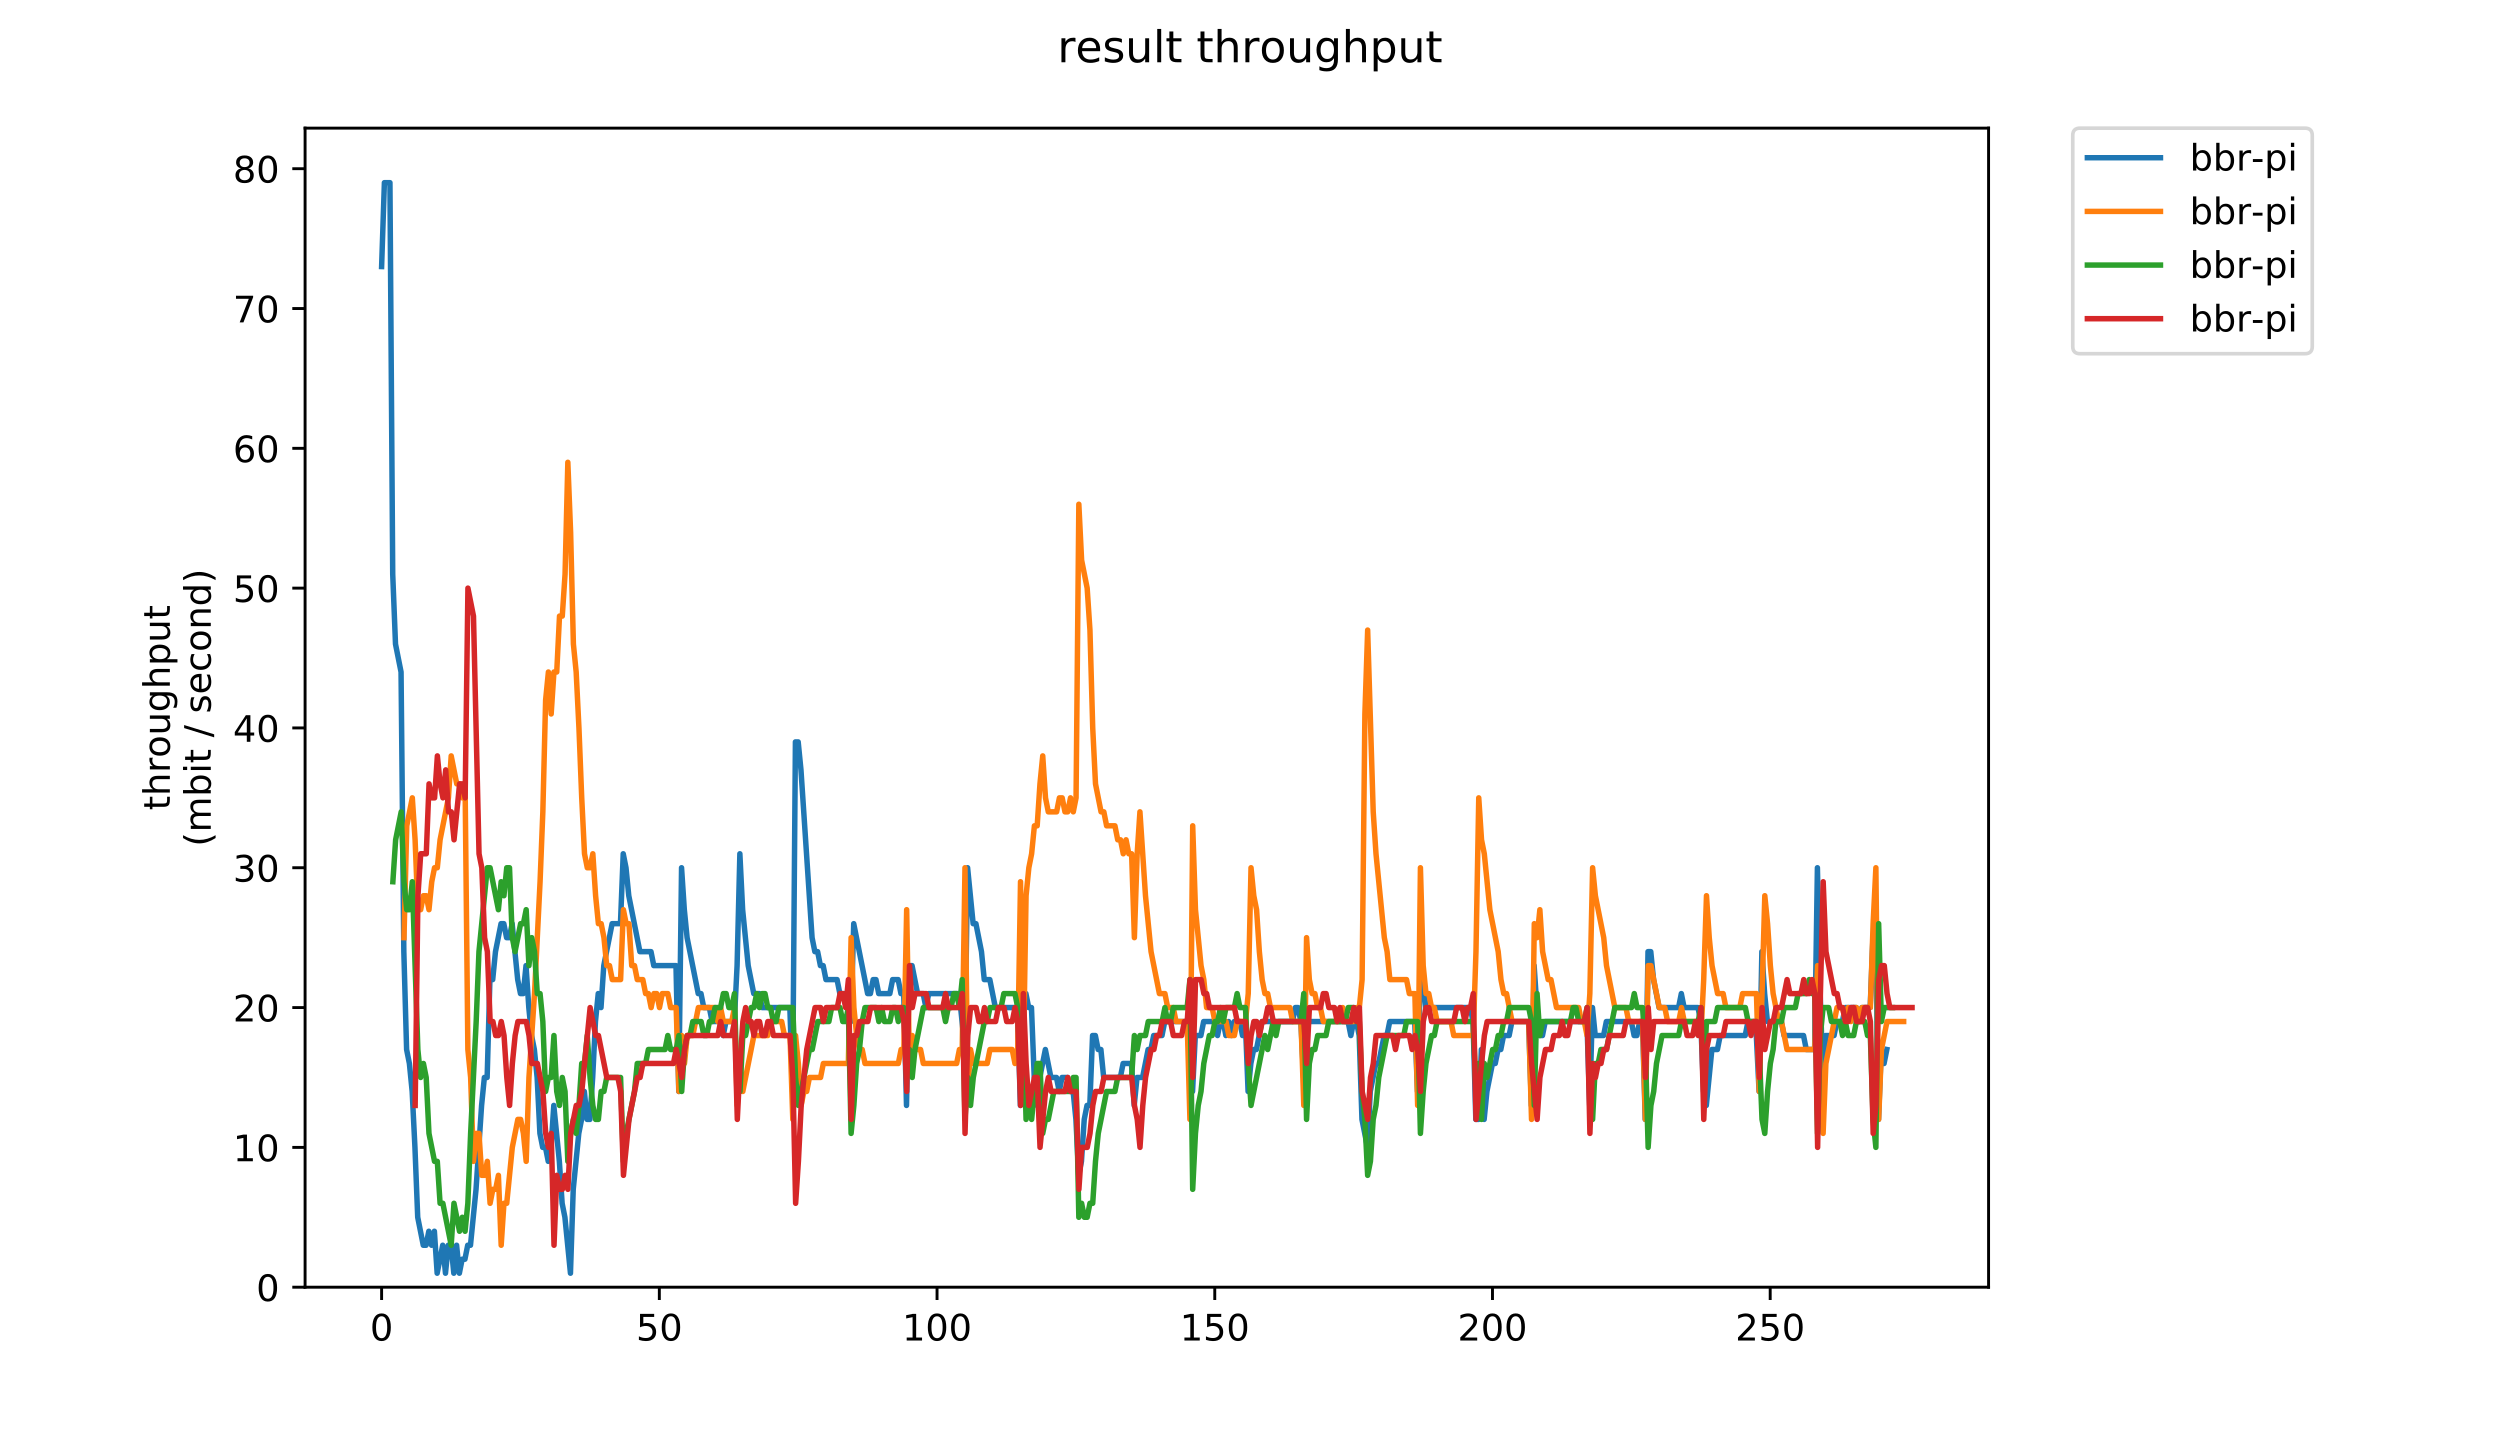 <?xml version="1.0" encoding="utf-8" standalone="no"?>
<!DOCTYPE svg PUBLIC "-//W3C//DTD SVG 1.1//EN"
  "http://www.w3.org/Graphics/SVG/1.1/DTD/svg11.dtd">
<!-- Created with matplotlib (https://matplotlib.org/) -->
<svg height="396pt" version="1.1" viewBox="0 0 684 396" width="684pt" xmlns="http://www.w3.org/2000/svg" xmlns:xlink="http://www.w3.org/1999/xlink">
 <defs>
  <style type="text/css">
*{stroke-linecap:butt;stroke-linejoin:round;}
  </style>
 </defs>
 <g id="figure_1">
  <g id="patch_1">
   <path d="M 0 396 
L 684 396 
L 684 0 
L 0 0 
z
" style="fill:#ffffff;"/>
  </g>
  <g id="axes_1">
   <g id="patch_2">
    <path d="M 83.472 352.174 
L 544.074 352.174 
L 544.074 35.062 
L 83.472 35.062 
z
" style="fill:#ffffff;"/>
   </g>
   <g id="matplotlib.axis_1">
    <g id="xtick_1">
     <g id="line2d_1">
      <defs>
       <path d="M 0 0 
L 0 3.5 
" id="m10d87aedf5" style="stroke:#000000;stroke-width:0.8;"/>
      </defs>
      <g>
       <use style="stroke:#000000;stroke-width:0.8;" x="104.409" xlink:href="#m10d87aedf5" y="352.174"/>
      </g>
     </g>
     <g id="text_1">
      <!-- 0 -->
      <defs>
       <path d="M 31.781 66.406 
Q 24.172 66.406 20.328 58.906 
Q 16.5 51.422 16.5 36.375 
Q 16.5 21.391 20.328 13.891 
Q 24.172 6.391 31.781 6.391 
Q 39.453 6.391 43.281 13.891 
Q 47.125 21.391 47.125 36.375 
Q 47.125 51.422 43.281 58.906 
Q 39.453 66.406 31.781 66.406 
z
M 31.781 74.219 
Q 44.047 74.219 50.516 64.516 
Q 56.984 54.828 56.984 36.375 
Q 56.984 17.969 50.516 8.266 
Q 44.047 -1.422 31.781 -1.422 
Q 19.531 -1.422 13.062 8.266 
Q 6.594 17.969 6.594 36.375 
Q 6.594 54.828 13.062 64.516 
Q 19.531 74.219 31.781 74.219 
z
" id="DejaVuSans-48"/>
      </defs>
      <g transform="translate(101.228 366.773)scale(0.1 -0.1)">
       <use xlink:href="#DejaVuSans-48"/>
      </g>
     </g>
    </g>
    <g id="xtick_2">
     <g id="line2d_2">
      <g>
       <use style="stroke:#000000;stroke-width:0.8;" x="180.392" xlink:href="#m10d87aedf5" y="352.174"/>
      </g>
     </g>
     <g id="text_2">
      <!-- 50 -->
      <defs>
       <path d="M 10.797 72.906 
L 49.516 72.906 
L 49.516 64.594 
L 19.828 64.594 
L 19.828 46.734 
Q 21.969 47.469 24.109 47.828 
Q 26.266 48.188 28.422 48.188 
Q 40.625 48.188 47.75 41.5 
Q 54.891 34.812 54.891 23.391 
Q 54.891 11.625 47.562 5.094 
Q 40.234 -1.422 26.906 -1.422 
Q 22.312 -1.422 17.547 -0.641 
Q 12.797 0.141 7.719 1.703 
L 7.719 11.625 
Q 12.109 9.234 16.797 8.062 
Q 21.484 6.891 26.703 6.891 
Q 35.156 6.891 40.078 11.328 
Q 45.016 15.766 45.016 23.391 
Q 45.016 31 40.078 35.438 
Q 35.156 39.891 26.703 39.891 
Q 22.75 39.891 18.812 39.016 
Q 14.891 38.141 10.797 36.281 
z
" id="DejaVuSans-53"/>
      </defs>
      <g transform="translate(174.03 366.773)scale(0.1 -0.1)">
       <use xlink:href="#DejaVuSans-53"/>
       <use x="63.623" xlink:href="#DejaVuSans-48"/>
      </g>
     </g>
    </g>
    <g id="xtick_3">
     <g id="line2d_3">
      <g>
       <use style="stroke:#000000;stroke-width:0.8;" x="256.375" xlink:href="#m10d87aedf5" y="352.174"/>
      </g>
     </g>
     <g id="text_3">
      <!-- 100 -->
      <defs>
       <path d="M 12.406 8.297 
L 28.516 8.297 
L 28.516 63.922 
L 10.984 60.406 
L 10.984 69.391 
L 28.422 72.906 
L 38.281 72.906 
L 38.281 8.297 
L 54.391 8.297 
L 54.391 0 
L 12.406 0 
z
" id="DejaVuSans-49"/>
      </defs>
      <g transform="translate(246.832 366.773)scale(0.1 -0.1)">
       <use xlink:href="#DejaVuSans-49"/>
       <use x="63.623" xlink:href="#DejaVuSans-48"/>
       <use x="127.246" xlink:href="#DejaVuSans-48"/>
      </g>
     </g>
    </g>
    <g id="xtick_4">
     <g id="line2d_4">
      <g>
       <use style="stroke:#000000;stroke-width:0.8;" x="332.359" xlink:href="#m10d87aedf5" y="352.174"/>
      </g>
     </g>
     <g id="text_4">
      <!-- 150 -->
      <g transform="translate(322.815 366.773)scale(0.1 -0.1)">
       <use xlink:href="#DejaVuSans-49"/>
       <use x="63.623" xlink:href="#DejaVuSans-53"/>
       <use x="127.246" xlink:href="#DejaVuSans-48"/>
      </g>
     </g>
    </g>
    <g id="xtick_5">
     <g id="line2d_5">
      <g>
       <use style="stroke:#000000;stroke-width:0.8;" x="408.342" xlink:href="#m10d87aedf5" y="352.174"/>
      </g>
     </g>
     <g id="text_5">
      <!-- 200 -->
      <defs>
       <path d="M 19.188 8.297 
L 53.609 8.297 
L 53.609 0 
L 7.328 0 
L 7.328 8.297 
Q 12.938 14.109 22.625 23.891 
Q 32.328 33.688 34.812 36.531 
Q 39.547 41.844 41.422 45.531 
Q 43.312 49.219 43.312 52.781 
Q 43.312 58.594 39.234 62.25 
Q 35.156 65.922 28.609 65.922 
Q 23.969 65.922 18.812 64.312 
Q 13.672 62.703 7.812 59.422 
L 7.812 69.391 
Q 13.766 71.781 18.938 73 
Q 24.125 74.219 28.422 74.219 
Q 39.75 74.219 46.484 68.547 
Q 53.219 62.891 53.219 53.422 
Q 53.219 48.922 51.531 44.891 
Q 49.859 40.875 45.406 35.406 
Q 44.188 33.984 37.641 27.219 
Q 31.109 20.453 19.188 8.297 
z
" id="DejaVuSans-50"/>
      </defs>
      <g transform="translate(398.798 366.773)scale(0.1 -0.1)">
       <use xlink:href="#DejaVuSans-50"/>
       <use x="63.623" xlink:href="#DejaVuSans-48"/>
       <use x="127.246" xlink:href="#DejaVuSans-48"/>
      </g>
     </g>
    </g>
    <g id="xtick_6">
     <g id="line2d_6">
      <g>
       <use style="stroke:#000000;stroke-width:0.8;" x="484.325" xlink:href="#m10d87aedf5" y="352.174"/>
      </g>
     </g>
     <g id="text_6">
      <!-- 250 -->
      <g transform="translate(474.781 366.773)scale(0.1 -0.1)">
       <use xlink:href="#DejaVuSans-50"/>
       <use x="63.623" xlink:href="#DejaVuSans-53"/>
       <use x="127.246" xlink:href="#DejaVuSans-48"/>
      </g>
     </g>
    </g>
   </g>
   <g id="matplotlib.axis_2">
    <g id="ytick_1">
     <g id="line2d_7">
      <defs>
       <path d="M 0 0 
L -3.5 0 
" id="mf442036ccb" style="stroke:#000000;stroke-width:0.8;"/>
      </defs>
      <g>
       <use style="stroke:#000000;stroke-width:0.8;" x="83.472" xlink:href="#mf442036ccb" y="352.174"/>
      </g>
     </g>
     <g id="text_7">
      <!-- 0 -->
      <g transform="translate(70.11 355.973)scale(0.1 -0.1)">
       <use xlink:href="#DejaVuSans-48"/>
      </g>
     </g>
    </g>
    <g id="ytick_2">
     <g id="line2d_8">
      <g>
       <use style="stroke:#000000;stroke-width:0.8;" x="83.472" xlink:href="#mf442036ccb" y="313.922"/>
      </g>
     </g>
     <g id="text_8">
      <!-- 10 -->
      <g transform="translate(63.747 317.721)scale(0.1 -0.1)">
       <use xlink:href="#DejaVuSans-49"/>
       <use x="63.623" xlink:href="#DejaVuSans-48"/>
      </g>
     </g>
    </g>
    <g id="ytick_3">
     <g id="line2d_9">
      <g>
       <use style="stroke:#000000;stroke-width:0.8;" x="83.472" xlink:href="#mf442036ccb" y="275.67"/>
      </g>
     </g>
     <g id="text_9">
      <!-- 20 -->
      <g transform="translate(63.747 279.469)scale(0.1 -0.1)">
       <use xlink:href="#DejaVuSans-50"/>
       <use x="63.623" xlink:href="#DejaVuSans-48"/>
      </g>
     </g>
    </g>
    <g id="ytick_4">
     <g id="line2d_10">
      <g>
       <use style="stroke:#000000;stroke-width:0.8;" x="83.472" xlink:href="#mf442036ccb" y="237.417"/>
      </g>
     </g>
     <g id="text_10">
      <!-- 30 -->
      <defs>
       <path d="M 40.578 39.312 
Q 47.656 37.797 51.625 33 
Q 55.609 28.219 55.609 21.188 
Q 55.609 10.406 48.188 4.484 
Q 40.766 -1.422 27.094 -1.422 
Q 22.516 -1.422 17.656 -0.516 
Q 12.797 0.391 7.625 2.203 
L 7.625 11.719 
Q 11.719 9.328 16.594 8.109 
Q 21.484 6.891 26.812 6.891 
Q 36.078 6.891 40.938 10.547 
Q 45.797 14.203 45.797 21.188 
Q 45.797 27.641 41.281 31.266 
Q 36.766 34.906 28.719 34.906 
L 20.219 34.906 
L 20.219 43.016 
L 29.109 43.016 
Q 36.375 43.016 40.234 45.922 
Q 44.094 48.828 44.094 54.297 
Q 44.094 59.906 40.109 62.906 
Q 36.141 65.922 28.719 65.922 
Q 24.656 65.922 20.016 65.031 
Q 15.375 64.156 9.812 62.312 
L 9.812 71.094 
Q 15.438 72.656 20.344 73.438 
Q 25.25 74.219 29.594 74.219 
Q 40.828 74.219 47.359 69.109 
Q 53.906 64.016 53.906 55.328 
Q 53.906 49.266 50.438 45.094 
Q 46.969 40.922 40.578 39.312 
z
" id="DejaVuSans-51"/>
      </defs>
      <g transform="translate(63.747 241.216)scale(0.1 -0.1)">
       <use xlink:href="#DejaVuSans-51"/>
       <use x="63.623" xlink:href="#DejaVuSans-48"/>
      </g>
     </g>
    </g>
    <g id="ytick_5">
     <g id="line2d_11">
      <g>
       <use style="stroke:#000000;stroke-width:0.8;" x="83.472" xlink:href="#mf442036ccb" y="199.165"/>
      </g>
     </g>
     <g id="text_11">
      <!-- 40 -->
      <defs>
       <path d="M 37.797 64.312 
L 12.891 25.391 
L 37.797 25.391 
z
M 35.203 72.906 
L 47.609 72.906 
L 47.609 25.391 
L 58.016 25.391 
L 58.016 17.188 
L 47.609 17.188 
L 47.609 0 
L 37.797 0 
L 37.797 17.188 
L 4.891 17.188 
L 4.891 26.703 
z
" id="DejaVuSans-52"/>
      </defs>
      <g transform="translate(63.747 202.964)scale(0.1 -0.1)">
       <use xlink:href="#DejaVuSans-52"/>
       <use x="63.623" xlink:href="#DejaVuSans-48"/>
      </g>
     </g>
    </g>
    <g id="ytick_6">
     <g id="line2d_12">
      <g>
       <use style="stroke:#000000;stroke-width:0.8;" x="83.472" xlink:href="#mf442036ccb" y="160.913"/>
      </g>
     </g>
     <g id="text_12">
      <!-- 50 -->
      <g transform="translate(63.747 164.712)scale(0.1 -0.1)">
       <use xlink:href="#DejaVuSans-53"/>
       <use x="63.623" xlink:href="#DejaVuSans-48"/>
      </g>
     </g>
    </g>
    <g id="ytick_7">
     <g id="line2d_13">
      <g>
       <use style="stroke:#000000;stroke-width:0.8;" x="83.472" xlink:href="#mf442036ccb" y="122.66"/>
      </g>
     </g>
     <g id="text_13">
      <!-- 60 -->
      <defs>
       <path d="M 33.016 40.375 
Q 26.375 40.375 22.484 35.828 
Q 18.609 31.297 18.609 23.391 
Q 18.609 15.531 22.484 10.953 
Q 26.375 6.391 33.016 6.391 
Q 39.656 6.391 43.531 10.953 
Q 47.406 15.531 47.406 23.391 
Q 47.406 31.297 43.531 35.828 
Q 39.656 40.375 33.016 40.375 
z
M 52.594 71.297 
L 52.594 62.312 
Q 48.875 64.062 45.094 64.984 
Q 41.312 65.922 37.594 65.922 
Q 27.828 65.922 22.672 59.328 
Q 17.531 52.734 16.797 39.406 
Q 19.672 43.656 24.016 45.922 
Q 28.375 48.188 33.594 48.188 
Q 44.578 48.188 50.953 41.516 
Q 57.328 34.859 57.328 23.391 
Q 57.328 12.156 50.688 5.359 
Q 44.047 -1.422 33.016 -1.422 
Q 20.359 -1.422 13.672 8.266 
Q 6.984 17.969 6.984 36.375 
Q 6.984 53.656 15.188 63.938 
Q 23.391 74.219 37.203 74.219 
Q 40.922 74.219 44.703 73.484 
Q 48.484 72.75 52.594 71.297 
z
" id="DejaVuSans-54"/>
      </defs>
      <g transform="translate(63.747 126.46)scale(0.1 -0.1)">
       <use xlink:href="#DejaVuSans-54"/>
       <use x="63.623" xlink:href="#DejaVuSans-48"/>
      </g>
     </g>
    </g>
    <g id="ytick_8">
     <g id="line2d_14">
      <g>
       <use style="stroke:#000000;stroke-width:0.8;" x="83.472" xlink:href="#mf442036ccb" y="84.408"/>
      </g>
     </g>
     <g id="text_14">
      <!-- 70 -->
      <defs>
       <path d="M 8.203 72.906 
L 55.078 72.906 
L 55.078 68.703 
L 28.609 0 
L 18.312 0 
L 43.219 64.594 
L 8.203 64.594 
z
" id="DejaVuSans-55"/>
      </defs>
      <g transform="translate(63.747 88.207)scale(0.1 -0.1)">
       <use xlink:href="#DejaVuSans-55"/>
       <use x="63.623" xlink:href="#DejaVuSans-48"/>
      </g>
     </g>
    </g>
    <g id="ytick_9">
     <g id="line2d_15">
      <g>
       <use style="stroke:#000000;stroke-width:0.8;" x="83.472" xlink:href="#mf442036ccb" y="46.156"/>
      </g>
     </g>
     <g id="text_15">
      <!-- 80 -->
      <defs>
       <path d="M 31.781 34.625 
Q 24.75 34.625 20.719 30.859 
Q 16.703 27.094 16.703 20.516 
Q 16.703 13.922 20.719 10.156 
Q 24.75 6.391 31.781 6.391 
Q 38.812 6.391 42.859 10.172 
Q 46.922 13.969 46.922 20.516 
Q 46.922 27.094 42.891 30.859 
Q 38.875 34.625 31.781 34.625 
z
M 21.922 38.812 
Q 15.578 40.375 12.031 44.719 
Q 8.5 49.078 8.5 55.328 
Q 8.5 64.062 14.719 69.141 
Q 20.953 74.219 31.781 74.219 
Q 42.672 74.219 48.875 69.141 
Q 55.078 64.062 55.078 55.328 
Q 55.078 49.078 51.531 44.719 
Q 48 40.375 41.703 38.812 
Q 48.828 37.156 52.797 32.312 
Q 56.781 27.484 56.781 20.516 
Q 56.781 9.906 50.312 4.234 
Q 43.844 -1.422 31.781 -1.422 
Q 19.734 -1.422 13.25 4.234 
Q 6.781 9.906 6.781 20.516 
Q 6.781 27.484 10.781 32.312 
Q 14.797 37.156 21.922 38.812 
z
M 18.312 54.391 
Q 18.312 48.734 21.844 45.562 
Q 25.391 42.391 31.781 42.391 
Q 38.141 42.391 41.719 45.562 
Q 45.312 48.734 45.312 54.391 
Q 45.312 60.062 41.719 63.234 
Q 38.141 66.406 31.781 66.406 
Q 25.391 66.406 21.844 63.234 
Q 18.312 60.062 18.312 54.391 
z
" id="DejaVuSans-56"/>
      </defs>
      <g transform="translate(63.747 49.955)scale(0.1 -0.1)">
       <use xlink:href="#DejaVuSans-56"/>
       <use x="63.623" xlink:href="#DejaVuSans-48"/>
      </g>
     </g>
    </g>
    <g id="text_16">
     <!-- throughput -->
     <defs>
      <path d="M 18.312 70.219 
L 18.312 54.688 
L 36.812 54.688 
L 36.812 47.703 
L 18.312 47.703 
L 18.312 18.016 
Q 18.312 11.328 20.141 9.422 
Q 21.969 7.516 27.594 7.516 
L 36.812 7.516 
L 36.812 0 
L 27.594 0 
Q 17.188 0 13.234 3.875 
Q 9.281 7.766 9.281 18.016 
L 9.281 47.703 
L 2.688 47.703 
L 2.688 54.688 
L 9.281 54.688 
L 9.281 70.219 
z
" id="DejaVuSans-116"/>
      <path d="M 54.891 33.016 
L 54.891 0 
L 45.906 0 
L 45.906 32.719 
Q 45.906 40.484 42.875 44.328 
Q 39.844 48.188 33.797 48.188 
Q 26.516 48.188 22.312 43.547 
Q 18.109 38.922 18.109 30.906 
L 18.109 0 
L 9.078 0 
L 9.078 75.984 
L 18.109 75.984 
L 18.109 46.188 
Q 21.344 51.125 25.703 53.562 
Q 30.078 56 35.797 56 
Q 45.219 56 50.047 50.172 
Q 54.891 44.344 54.891 33.016 
z
" id="DejaVuSans-104"/>
      <path d="M 41.109 46.297 
Q 39.594 47.172 37.812 47.578 
Q 36.031 48 33.891 48 
Q 26.266 48 22.188 43.047 
Q 18.109 38.094 18.109 28.812 
L 18.109 0 
L 9.078 0 
L 9.078 54.688 
L 18.109 54.688 
L 18.109 46.188 
Q 20.953 51.172 25.484 53.578 
Q 30.031 56 36.531 56 
Q 37.453 56 38.578 55.875 
Q 39.703 55.766 41.062 55.516 
z
" id="DejaVuSans-114"/>
      <path d="M 30.609 48.391 
Q 23.391 48.391 19.188 42.75 
Q 14.984 37.109 14.984 27.297 
Q 14.984 17.484 19.156 11.844 
Q 23.344 6.203 30.609 6.203 
Q 37.797 6.203 41.984 11.859 
Q 46.188 17.531 46.188 27.297 
Q 46.188 37.016 41.984 42.703 
Q 37.797 48.391 30.609 48.391 
z
M 30.609 56 
Q 42.328 56 49.016 48.375 
Q 55.719 40.766 55.719 27.297 
Q 55.719 13.875 49.016 6.219 
Q 42.328 -1.422 30.609 -1.422 
Q 18.844 -1.422 12.172 6.219 
Q 5.516 13.875 5.516 27.297 
Q 5.516 40.766 12.172 48.375 
Q 18.844 56 30.609 56 
z
" id="DejaVuSans-111"/>
      <path d="M 8.5 21.578 
L 8.5 54.688 
L 17.484 54.688 
L 17.484 21.922 
Q 17.484 14.156 20.5 10.266 
Q 23.531 6.391 29.594 6.391 
Q 36.859 6.391 41.078 11.031 
Q 45.312 15.672 45.312 23.688 
L 45.312 54.688 
L 54.297 54.688 
L 54.297 0 
L 45.312 0 
L 45.312 8.406 
Q 42.047 3.422 37.719 1 
Q 33.406 -1.422 27.688 -1.422 
Q 18.266 -1.422 13.375 4.438 
Q 8.5 10.297 8.5 21.578 
z
M 31.109 56 
z
" id="DejaVuSans-117"/>
      <path d="M 45.406 27.984 
Q 45.406 37.75 41.375 43.109 
Q 37.359 48.484 30.078 48.484 
Q 22.859 48.484 18.828 43.109 
Q 14.797 37.75 14.797 27.984 
Q 14.797 18.266 18.828 12.891 
Q 22.859 7.516 30.078 7.516 
Q 37.359 7.516 41.375 12.891 
Q 45.406 18.266 45.406 27.984 
z
M 54.391 6.781 
Q 54.391 -7.172 48.188 -13.984 
Q 42 -20.797 29.203 -20.797 
Q 24.469 -20.797 20.266 -20.094 
Q 16.062 -19.391 12.109 -17.922 
L 12.109 -9.188 
Q 16.062 -11.328 19.922 -12.344 
Q 23.781 -13.375 27.781 -13.375 
Q 36.625 -13.375 41.016 -8.766 
Q 45.406 -4.156 45.406 5.172 
L 45.406 9.625 
Q 42.625 4.781 38.281 2.391 
Q 33.938 0 27.875 0 
Q 17.828 0 11.672 7.656 
Q 5.516 15.328 5.516 27.984 
Q 5.516 40.672 11.672 48.328 
Q 17.828 56 27.875 56 
Q 33.938 56 38.281 53.609 
Q 42.625 51.219 45.406 46.391 
L 45.406 54.688 
L 54.391 54.688 
z
" id="DejaVuSans-103"/>
      <path d="M 18.109 8.203 
L 18.109 -20.797 
L 9.078 -20.797 
L 9.078 54.688 
L 18.109 54.688 
L 18.109 46.391 
Q 20.953 51.266 25.266 53.625 
Q 29.594 56 35.594 56 
Q 45.562 56 51.781 48.094 
Q 58.016 40.188 58.016 27.297 
Q 58.016 14.406 51.781 6.484 
Q 45.562 -1.422 35.594 -1.422 
Q 29.594 -1.422 25.266 0.953 
Q 20.953 3.328 18.109 8.203 
z
M 48.688 27.297 
Q 48.688 37.203 44.609 42.844 
Q 40.531 48.484 33.406 48.484 
Q 26.266 48.484 22.188 42.844 
Q 18.109 37.203 18.109 27.297 
Q 18.109 17.391 22.188 11.75 
Q 26.266 6.109 33.406 6.109 
Q 40.531 6.109 44.609 11.75 
Q 48.688 17.391 48.688 27.297 
z
" id="DejaVuSans-112"/>
     </defs>
     <g transform="translate(46.47 221.675)rotate(-90)scale(0.1 -0.1)">
      <use xlink:href="#DejaVuSans-116"/>
      <use x="39.209" xlink:href="#DejaVuSans-104"/>
      <use x="102.588" xlink:href="#DejaVuSans-114"/>
      <use x="143.67" xlink:href="#DejaVuSans-111"/>
      <use x="204.852" xlink:href="#DejaVuSans-117"/>
      <use x="268.23" xlink:href="#DejaVuSans-103"/>
      <use x="331.707" xlink:href="#DejaVuSans-104"/>
      <use x="395.086" xlink:href="#DejaVuSans-112"/>
      <use x="458.562" xlink:href="#DejaVuSans-117"/>
      <use x="521.941" xlink:href="#DejaVuSans-116"/>
     </g>
     <!-- (mbit / second) -->
     <defs>
      <path d="M 31 75.875 
Q 24.469 64.656 21.281 53.656 
Q 18.109 42.672 18.109 31.391 
Q 18.109 20.125 21.312 9.062 
Q 24.516 -2 31 -13.188 
L 23.188 -13.188 
Q 15.875 -1.703 12.234 9.375 
Q 8.594 20.453 8.594 31.391 
Q 8.594 42.281 12.203 53.312 
Q 15.828 64.359 23.188 75.875 
z
" id="DejaVuSans-40"/>
      <path d="M 52 44.188 
Q 55.375 50.25 60.062 53.125 
Q 64.75 56 71.094 56 
Q 79.641 56 84.281 50.016 
Q 88.922 44.047 88.922 33.016 
L 88.922 0 
L 79.891 0 
L 79.891 32.719 
Q 79.891 40.578 77.094 44.375 
Q 74.312 48.188 68.609 48.188 
Q 61.625 48.188 57.562 43.547 
Q 53.516 38.922 53.516 30.906 
L 53.516 0 
L 44.484 0 
L 44.484 32.719 
Q 44.484 40.625 41.703 44.406 
Q 38.922 48.188 33.109 48.188 
Q 26.219 48.188 22.156 43.531 
Q 18.109 38.875 18.109 30.906 
L 18.109 0 
L 9.078 0 
L 9.078 54.688 
L 18.109 54.688 
L 18.109 46.188 
Q 21.188 51.219 25.484 53.609 
Q 29.781 56 35.688 56 
Q 41.656 56 45.828 52.969 
Q 50 49.953 52 44.188 
z
" id="DejaVuSans-109"/>
      <path d="M 48.688 27.297 
Q 48.688 37.203 44.609 42.844 
Q 40.531 48.484 33.406 48.484 
Q 26.266 48.484 22.188 42.844 
Q 18.109 37.203 18.109 27.297 
Q 18.109 17.391 22.188 11.75 
Q 26.266 6.109 33.406 6.109 
Q 40.531 6.109 44.609 11.75 
Q 48.688 17.391 48.688 27.297 
z
M 18.109 46.391 
Q 20.953 51.266 25.266 53.625 
Q 29.594 56 35.594 56 
Q 45.562 56 51.781 48.094 
Q 58.016 40.188 58.016 27.297 
Q 58.016 14.406 51.781 6.484 
Q 45.562 -1.422 35.594 -1.422 
Q 29.594 -1.422 25.266 0.953 
Q 20.953 3.328 18.109 8.203 
L 18.109 0 
L 9.078 0 
L 9.078 75.984 
L 18.109 75.984 
z
" id="DejaVuSans-98"/>
      <path d="M 9.422 54.688 
L 18.406 54.688 
L 18.406 0 
L 9.422 0 
z
M 9.422 75.984 
L 18.406 75.984 
L 18.406 64.594 
L 9.422 64.594 
z
" id="DejaVuSans-105"/>
      <path id="DejaVuSans-32"/>
      <path d="M 25.391 72.906 
L 33.688 72.906 
L 8.297 -9.281 
L 0 -9.281 
z
" id="DejaVuSans-47"/>
      <path d="M 44.281 53.078 
L 44.281 44.578 
Q 40.484 46.531 36.375 47.5 
Q 32.281 48.484 27.875 48.484 
Q 21.188 48.484 17.844 46.438 
Q 14.5 44.391 14.5 40.281 
Q 14.5 37.156 16.891 35.375 
Q 19.281 33.594 26.516 31.984 
L 29.594 31.297 
Q 39.156 29.25 43.188 25.516 
Q 47.219 21.781 47.219 15.094 
Q 47.219 7.469 41.188 3.016 
Q 35.156 -1.422 24.609 -1.422 
Q 20.219 -1.422 15.453 -0.562 
Q 10.688 0.297 5.422 2 
L 5.422 11.281 
Q 10.406 8.688 15.234 7.391 
Q 20.062 6.109 24.812 6.109 
Q 31.156 6.109 34.562 8.281 
Q 37.984 10.453 37.984 14.406 
Q 37.984 18.062 35.516 20.016 
Q 33.062 21.969 24.703 23.781 
L 21.578 24.516 
Q 13.234 26.266 9.516 29.906 
Q 5.812 33.547 5.812 39.891 
Q 5.812 47.609 11.281 51.797 
Q 16.75 56 26.812 56 
Q 31.781 56 36.172 55.266 
Q 40.578 54.547 44.281 53.078 
z
" id="DejaVuSans-115"/>
      <path d="M 56.203 29.594 
L 56.203 25.203 
L 14.891 25.203 
Q 15.484 15.922 20.484 11.062 
Q 25.484 6.203 34.422 6.203 
Q 39.594 6.203 44.453 7.469 
Q 49.312 8.734 54.109 11.281 
L 54.109 2.781 
Q 49.266 0.734 44.188 -0.344 
Q 39.109 -1.422 33.891 -1.422 
Q 20.797 -1.422 13.156 6.188 
Q 5.516 13.812 5.516 26.812 
Q 5.516 40.234 12.766 48.109 
Q 20.016 56 32.328 56 
Q 43.359 56 49.781 48.891 
Q 56.203 41.797 56.203 29.594 
z
M 47.219 32.234 
Q 47.125 39.594 43.094 43.984 
Q 39.062 48.391 32.422 48.391 
Q 24.906 48.391 20.391 44.141 
Q 15.875 39.891 15.188 32.172 
z
" id="DejaVuSans-101"/>
      <path d="M 48.781 52.594 
L 48.781 44.188 
Q 44.969 46.297 41.141 47.344 
Q 37.312 48.391 33.406 48.391 
Q 24.656 48.391 19.812 42.844 
Q 14.984 37.312 14.984 27.297 
Q 14.984 17.281 19.812 11.734 
Q 24.656 6.203 33.406 6.203 
Q 37.312 6.203 41.141 7.25 
Q 44.969 8.297 48.781 10.406 
L 48.781 2.094 
Q 45.016 0.344 40.984 -0.531 
Q 36.969 -1.422 32.422 -1.422 
Q 20.062 -1.422 12.781 6.344 
Q 5.516 14.109 5.516 27.297 
Q 5.516 40.672 12.859 48.328 
Q 20.219 56 33.016 56 
Q 37.156 56 41.109 55.141 
Q 45.062 54.297 48.781 52.594 
z
" id="DejaVuSans-99"/>
      <path d="M 54.891 33.016 
L 54.891 0 
L 45.906 0 
L 45.906 32.719 
Q 45.906 40.484 42.875 44.328 
Q 39.844 48.188 33.797 48.188 
Q 26.516 48.188 22.312 43.547 
Q 18.109 38.922 18.109 30.906 
L 18.109 0 
L 9.078 0 
L 9.078 54.688 
L 18.109 54.688 
L 18.109 46.188 
Q 21.344 51.125 25.703 53.562 
Q 30.078 56 35.797 56 
Q 45.219 56 50.047 50.172 
Q 54.891 44.344 54.891 33.016 
z
" id="DejaVuSans-110"/>
      <path d="M 45.406 46.391 
L 45.406 75.984 
L 54.391 75.984 
L 54.391 0 
L 45.406 0 
L 45.406 8.203 
Q 42.578 3.328 38.25 0.953 
Q 33.938 -1.422 27.875 -1.422 
Q 17.969 -1.422 11.734 6.484 
Q 5.516 14.406 5.516 27.297 
Q 5.516 40.188 11.734 48.094 
Q 17.969 56 27.875 56 
Q 33.938 56 38.25 53.625 
Q 42.578 51.266 45.406 46.391 
z
M 14.797 27.297 
Q 14.797 17.391 18.875 11.75 
Q 22.953 6.109 30.078 6.109 
Q 37.203 6.109 41.297 11.75 
Q 45.406 17.391 45.406 27.297 
Q 45.406 37.203 41.297 42.844 
Q 37.203 48.484 30.078 48.484 
Q 22.953 48.484 18.875 42.844 
Q 14.797 37.203 14.797 27.297 
z
" id="DejaVuSans-100"/>
      <path d="M 8.016 75.875 
L 15.828 75.875 
Q 23.141 64.359 26.781 53.312 
Q 30.422 42.281 30.422 31.391 
Q 30.422 20.453 26.781 9.375 
Q 23.141 -1.703 15.828 -13.188 
L 8.016 -13.188 
Q 14.5 -2 17.703 9.062 
Q 20.906 20.125 20.906 31.391 
Q 20.906 42.672 17.703 53.656 
Q 14.5 64.656 8.016 75.875 
z
" id="DejaVuSans-41"/>
     </defs>
     <g transform="translate(57.668 231.609)rotate(-90)scale(0.1 -0.1)">
      <use xlink:href="#DejaVuSans-40"/>
      <use x="39.014" xlink:href="#DejaVuSans-109"/>
      <use x="136.426" xlink:href="#DejaVuSans-98"/>
      <use x="199.902" xlink:href="#DejaVuSans-105"/>
      <use x="227.686" xlink:href="#DejaVuSans-116"/>
      <use x="266.895" xlink:href="#DejaVuSans-32"/>
      <use x="298.682" xlink:href="#DejaVuSans-47"/>
      <use x="332.373" xlink:href="#DejaVuSans-32"/>
      <use x="364.16" xlink:href="#DejaVuSans-115"/>
      <use x="416.26" xlink:href="#DejaVuSans-101"/>
      <use x="477.783" xlink:href="#DejaVuSans-99"/>
      <use x="532.764" xlink:href="#DejaVuSans-111"/>
      <use x="593.945" xlink:href="#DejaVuSans-110"/>
      <use x="657.324" xlink:href="#DejaVuSans-100"/>
      <use x="720.801" xlink:href="#DejaVuSans-41"/>
     </g>
    </g>
   </g>
   <g id="line2d_16">
    <path clip-path="url(#pa787a4da16)" d="M 104.409 72.932 
L 105.169 49.981 
L 106.688 49.981 
L 107.448 157.087 
L 108.208 176.214 
L 109.728 183.864 
L 110.487 260.369 
L 111.247 287.145 
L 112.007 290.97 
L 112.767 298.621 
L 113.527 313.922 
L 114.287 333.048 
L 115.806 340.698 
L 116.566 340.698 
L 117.326 336.873 
L 118.086 340.698 
L 118.846 336.873 
L 119.605 348.349 
L 121.125 340.698 
L 121.885 348.349 
L 122.645 340.698 
L 123.405 340.698 
L 124.164 348.349 
L 124.924 340.698 
L 125.684 348.349 
L 126.444 344.524 
L 127.204 344.524 
L 127.964 340.698 
L 128.723 340.698 
L 130.243 325.398 
L 131.763 302.446 
L 132.523 294.796 
L 133.282 294.796 
L 134.042 268.019 
L 134.802 268.019 
L 135.562 260.369 
L 137.082 252.718 
L 137.841 252.718 
L 138.601 256.543 
L 139.361 256.543 
L 140.121 252.718 
L 141.641 268.019 
L 142.4 271.844 
L 143.16 271.844 
L 143.92 264.194 
L 144.68 275.67 
L 145.44 283.32 
L 146.2 287.145 
L 146.959 294.796 
L 147.719 310.097 
L 148.479 313.922 
L 149.239 313.922 
L 149.999 317.747 
L 150.759 313.922 
L 151.518 302.446 
L 153.038 317.747 
L 153.798 329.223 
L 154.558 333.048 
L 156.077 348.349 
L 156.837 325.398 
L 158.357 310.097 
L 159.117 306.271 
L 159.877 298.621 
L 160.636 306.271 
L 161.396 306.271 
L 162.156 294.796 
L 162.916 279.495 
L 163.676 271.844 
L 164.436 275.67 
L 165.195 264.194 
L 167.475 252.718 
L 169.754 252.718 
L 170.514 233.592 
L 171.274 237.417 
L 172.034 245.068 
L 175.073 260.369 
L 178.113 260.369 
L 178.872 264.194 
L 184.951 264.194 
L 185.711 298.621 
L 186.471 237.417 
L 187.231 248.893 
L 187.99 256.543 
L 191.03 271.844 
L 191.79 271.844 
L 192.549 275.67 
L 194.069 275.67 
L 194.829 279.495 
L 197.108 279.495 
L 197.868 283.32 
L 198.628 279.495 
L 200.908 279.495 
L 201.667 264.194 
L 202.427 233.592 
L 203.187 248.893 
L 204.707 264.194 
L 206.226 271.844 
L 207.746 271.844 
L 208.506 275.67 
L 216.104 275.67 
L 216.864 298.621 
L 217.624 202.99 
L 218.384 202.99 
L 219.144 210.641 
L 222.183 256.543 
L 222.943 260.369 
L 223.703 260.369 
L 224.462 264.194 
L 225.222 264.194 
L 225.982 268.019 
L 229.021 268.019 
L 229.781 271.844 
L 231.301 271.844 
L 232.821 279.495 
L 233.58 252.718 
L 237.38 271.844 
L 238.139 271.844 
L 238.899 268.019 
L 239.659 268.019 
L 240.419 271.844 
L 243.458 271.844 
L 244.218 268.019 
L 245.738 268.019 
L 246.498 271.844 
L 247.257 271.844 
L 248.017 302.446 
L 248.777 264.194 
L 249.537 264.194 
L 251.057 271.844 
L 252.576 271.844 
L 253.336 275.67 
L 254.096 271.844 
L 262.454 271.844 
L 263.974 287.145 
L 264.734 237.417 
L 266.253 252.718 
L 267.013 252.718 
L 268.533 260.369 
L 269.293 268.019 
L 270.812 268.019 
L 272.332 275.67 
L 278.411 275.67 
L 279.17 302.446 
L 279.93 271.844 
L 280.69 271.844 
L 281.45 275.67 
L 282.21 275.67 
L 282.97 294.796 
L 283.729 302.446 
L 284.489 294.796 
L 286.009 287.145 
L 287.528 294.796 
L 289.048 294.796 
L 289.808 298.621 
L 290.568 294.796 
L 292.087 294.796 
L 292.847 298.621 
L 293.607 298.621 
L 294.367 306.271 
L 295.127 321.572 
L 295.887 317.747 
L 296.646 306.271 
L 297.406 302.446 
L 298.166 302.446 
L 298.926 283.32 
L 299.686 283.32 
L 300.446 287.145 
L 301.205 287.145 
L 301.965 294.796 
L 306.524 294.796 
L 307.284 290.97 
L 309.564 290.97 
L 310.323 302.446 
L 311.083 294.796 
L 312.603 294.796 
L 314.123 287.145 
L 314.882 287.145 
L 315.642 283.32 
L 317.922 283.32 
L 318.682 279.495 
L 324.76 279.495 
L 325.52 290.97 
L 326.28 298.621 
L 327.04 283.32 
L 328.559 283.32 
L 329.319 279.495 
L 332.359 279.495 
L 333.118 283.32 
L 333.878 279.495 
L 334.638 279.495 
L 335.398 283.32 
L 336.158 279.495 
L 336.918 283.32 
L 337.677 279.495 
L 339.197 279.495 
L 339.957 283.32 
L 340.717 279.495 
L 341.477 298.621 
L 342.236 290.97 
L 342.996 287.145 
L 343.756 287.145 
L 345.276 279.495 
L 353.634 279.495 
L 354.394 275.67 
L 355.154 275.67 
L 355.913 279.495 
L 356.673 294.796 
L 357.433 279.495 
L 368.831 279.495 
L 369.59 283.32 
L 370.35 279.495 
L 371.11 279.495 
L 371.87 283.32 
L 372.63 306.271 
L 374.149 313.922 
L 374.909 298.621 
L 376.429 290.97 
L 377.189 290.97 
L 378.708 283.32 
L 379.468 283.32 
L 380.228 279.495 
L 387.067 279.495 
L 387.826 298.621 
L 388.586 268.019 
L 389.346 268.019 
L 390.106 275.67 
L 402.263 275.67 
L 403.023 279.495 
L 403.783 306.271 
L 404.543 306.271 
L 405.303 287.145 
L 406.062 306.271 
L 406.822 298.621 
L 408.342 290.97 
L 409.102 290.97 
L 409.862 287.145 
L 410.621 287.145 
L 411.381 283.32 
L 412.901 283.32 
L 413.661 279.495 
L 418.22 279.495 
L 418.98 302.446 
L 419.739 264.194 
L 420.499 275.67 
L 421.259 283.32 
L 422.019 283.32 
L 422.779 279.495 
L 434.176 279.495 
L 434.936 302.446 
L 435.696 275.67 
L 436.456 283.32 
L 438.735 283.32 
L 439.495 279.495 
L 446.334 279.495 
L 447.093 283.32 
L 447.853 283.32 
L 448.613 279.495 
L 449.373 279.495 
L 450.133 306.271 
L 450.893 260.369 
L 451.652 260.369 
L 452.412 268.019 
L 453.932 275.67 
L 459.251 275.67 
L 460.011 271.844 
L 460.77 275.67 
L 464.57 275.67 
L 465.329 279.495 
L 466.089 298.621 
L 466.849 302.446 
L 468.369 287.145 
L 469.888 287.145 
L 470.648 283.32 
L 477.487 283.32 
L 478.247 279.495 
L 479.766 279.495 
L 480.526 283.32 
L 481.286 298.621 
L 482.046 260.369 
L 482.806 271.844 
L 483.565 279.495 
L 487.365 279.495 
L 488.124 283.32 
L 493.443 283.32 
L 494.203 287.145 
L 496.483 287.145 
L 497.242 237.417 
L 498.002 271.844 
L 498.762 294.796 
L 499.522 283.32 
L 501.801 283.32 
L 502.561 279.495 
L 504.081 279.495 
L 504.841 275.67 
L 507.88 275.67 
L 508.64 279.495 
L 509.4 275.67 
L 511.679 275.67 
L 512.439 256.543 
L 513.199 256.543 
L 513.959 306.271 
L 514.719 287.145 
L 515.478 290.97 
L 516.238 287.145 
L 516.238 287.145 
" style="fill:none;stroke:#1f77b4;stroke-linecap:square;stroke-width:1.5;"/>
   </g>
   <g id="line2d_17">
    <path clip-path="url(#pa787a4da16)" d="M 110.53 256.543 
L 111.29 225.942 
L 112.809 218.291 
L 113.569 229.767 
L 114.329 248.893 
L 115.089 248.893 
L 115.849 245.068 
L 116.609 245.068 
L 117.368 248.893 
L 118.128 241.242 
L 118.888 237.417 
L 119.648 237.417 
L 120.408 229.767 
L 122.687 218.291 
L 123.447 206.815 
L 124.967 214.466 
L 125.727 214.466 
L 126.486 218.291 
L 127.246 214.466 
L 128.006 287.145 
L 128.766 294.796 
L 129.526 317.747 
L 130.286 310.097 
L 131.045 310.097 
L 131.805 321.572 
L 132.565 321.572 
L 133.325 317.747 
L 134.085 329.223 
L 134.845 325.398 
L 135.604 325.398 
L 136.364 321.572 
L 137.124 340.698 
L 137.884 329.223 
L 138.644 329.223 
L 140.163 313.922 
L 141.683 306.271 
L 142.443 306.271 
L 143.203 310.097 
L 143.963 317.747 
L 144.722 294.796 
L 146.242 271.844 
L 147.762 241.242 
L 148.522 222.116 
L 149.281 191.514 
L 150.041 183.864 
L 150.801 195.34 
L 151.561 183.864 
L 152.321 183.864 
L 153.081 168.563 
L 153.84 168.563 
L 154.6 157.087 
L 155.36 126.486 
L 156.12 145.612 
L 156.88 176.214 
L 157.64 183.864 
L 158.399 199.165 
L 159.159 218.291 
L 159.919 233.592 
L 160.679 237.417 
L 161.439 237.417 
L 162.199 233.592 
L 162.958 245.068 
L 163.718 252.718 
L 164.478 252.718 
L 165.238 256.543 
L 165.998 264.194 
L 166.758 264.194 
L 167.517 268.019 
L 169.797 268.019 
L 170.557 248.893 
L 171.317 252.718 
L 172.076 252.718 
L 172.836 264.194 
L 173.596 264.194 
L 174.356 268.019 
L 175.876 268.019 
L 176.635 271.844 
L 177.395 271.844 
L 178.155 275.67 
L 178.915 271.844 
L 179.675 271.844 
L 180.435 275.67 
L 181.194 271.844 
L 182.714 271.844 
L 183.474 275.67 
L 184.994 275.67 
L 185.753 298.621 
L 186.513 283.32 
L 187.273 290.97 
L 188.033 283.32 
L 189.553 283.32 
L 191.072 275.67 
L 195.631 275.67 
L 196.391 279.495 
L 197.151 275.67 
L 197.911 279.495 
L 200.19 279.495 
L 200.95 275.67 
L 201.71 302.446 
L 202.47 290.97 
L 203.23 298.621 
L 206.269 283.32 
L 210.068 283.32 
L 210.828 279.495 
L 213.867 279.495 
L 214.627 283.32 
L 216.147 283.32 
L 216.907 306.271 
L 217.666 283.32 
L 218.426 290.97 
L 219.186 302.446 
L 219.946 298.621 
L 220.706 298.621 
L 221.466 294.796 
L 224.505 294.796 
L 225.265 290.97 
L 232.103 290.97 
L 232.863 256.543 
L 233.623 275.67 
L 234.383 283.32 
L 235.143 287.145 
L 235.902 287.145 
L 236.662 290.97 
L 245.78 290.97 
L 246.54 287.145 
L 247.3 287.145 
L 248.06 248.893 
L 248.82 290.97 
L 249.579 283.32 
L 250.339 287.145 
L 251.859 287.145 
L 252.619 290.97 
L 261.737 290.97 
L 262.497 287.145 
L 263.256 287.145 
L 264.016 237.417 
L 264.776 298.621 
L 265.536 287.145 
L 266.296 290.97 
L 270.095 290.97 
L 270.855 287.145 
L 276.933 287.145 
L 277.693 290.97 
L 278.453 287.145 
L 279.213 241.242 
L 279.973 290.97 
L 280.733 245.068 
L 281.492 237.417 
L 282.252 233.592 
L 283.012 225.942 
L 283.772 225.942 
L 284.532 214.466 
L 285.292 206.815 
L 286.051 218.291 
L 286.811 222.116 
L 289.091 222.116 
L 289.851 218.291 
L 290.61 218.291 
L 291.37 222.116 
L 292.13 222.116 
L 292.89 218.291 
L 293.65 222.116 
L 294.41 218.291 
L 295.169 137.961 
L 295.929 153.262 
L 297.449 160.913 
L 298.209 172.388 
L 298.969 199.165 
L 299.728 214.466 
L 301.248 222.116 
L 302.008 222.116 
L 302.768 225.942 
L 305.047 225.942 
L 305.807 229.767 
L 306.567 229.767 
L 307.327 233.592 
L 308.087 229.767 
L 308.846 233.592 
L 309.606 233.592 
L 310.366 256.543 
L 311.126 233.592 
L 311.886 222.116 
L 313.405 245.068 
L 314.925 260.369 
L 317.205 271.844 
L 318.724 271.844 
L 319.484 275.67 
L 321.004 275.67 
L 321.764 279.495 
L 324.803 279.495 
L 325.563 306.271 
L 326.323 225.942 
L 327.082 248.893 
L 328.602 264.194 
L 329.362 268.019 
L 330.122 275.67 
L 331.641 275.67 
L 332.401 279.495 
L 335.441 279.495 
L 336.2 283.32 
L 337.72 283.32 
L 338.48 279.495 
L 340.759 279.495 
L 341.519 271.844 
L 342.279 237.417 
L 343.039 245.068 
L 343.799 248.893 
L 344.559 260.369 
L 345.318 268.019 
L 346.078 271.844 
L 346.838 271.844 
L 347.598 275.67 
L 352.917 275.67 
L 353.677 279.495 
L 355.956 279.495 
L 356.716 302.446 
L 357.476 256.543 
L 358.236 268.019 
L 358.995 271.844 
L 359.755 271.844 
L 360.515 275.67 
L 361.275 275.67 
L 362.035 279.495 
L 366.594 279.495 
L 367.353 275.67 
L 368.113 279.495 
L 370.393 279.495 
L 371.153 275.67 
L 371.912 275.67 
L 372.672 268.019 
L 373.432 195.34 
L 374.192 172.388 
L 375.712 222.116 
L 376.471 233.592 
L 378.751 256.543 
L 379.511 260.369 
L 380.271 268.019 
L 384.83 268.019 
L 385.589 271.844 
L 387.109 271.844 
L 387.869 302.446 
L 388.629 237.417 
L 389.389 264.194 
L 390.148 271.844 
L 390.908 271.844 
L 391.668 275.67 
L 392.428 275.67 
L 393.188 279.495 
L 396.987 279.495 
L 397.747 283.32 
L 403.066 283.32 
L 403.825 260.369 
L 404.585 218.291 
L 405.345 229.767 
L 406.105 233.592 
L 407.625 248.893 
L 409.904 260.369 
L 410.664 268.019 
L 411.424 271.844 
L 412.184 271.844 
L 413.703 279.495 
L 418.262 279.495 
L 419.022 306.271 
L 419.782 252.718 
L 420.542 256.543 
L 421.302 248.893 
L 422.061 260.369 
L 423.581 268.019 
L 424.341 268.019 
L 425.861 275.67 
L 431.939 275.67 
L 432.699 279.495 
L 433.459 279.495 
L 434.219 283.32 
L 434.979 271.844 
L 435.738 237.417 
L 436.498 245.068 
L 438.778 256.543 
L 439.538 264.194 
L 441.817 275.67 
L 444.856 275.67 
L 445.616 279.495 
L 449.415 279.495 
L 450.175 306.271 
L 450.935 264.194 
L 451.695 264.194 
L 453.974 275.67 
L 455.494 275.67 
L 456.254 279.495 
L 459.293 279.495 
L 460.053 275.67 
L 460.813 279.495 
L 464.612 279.495 
L 465.372 283.32 
L 466.132 268.019 
L 466.892 245.068 
L 467.651 256.543 
L 468.411 264.194 
L 469.931 271.844 
L 471.451 271.844 
L 472.21 275.67 
L 476.01 275.67 
L 476.769 271.844 
L 480.569 271.844 
L 481.328 298.621 
L 482.848 245.068 
L 483.608 252.718 
L 484.368 264.194 
L 485.128 271.844 
L 486.647 279.495 
L 487.407 279.495 
L 488.927 287.145 
L 496.525 287.145 
L 497.285 264.194 
L 498.045 294.796 
L 498.805 310.097 
L 499.564 290.97 
L 502.604 275.67 
L 504.123 275.67 
L 504.883 279.495 
L 505.643 275.67 
L 506.403 279.495 
L 507.163 275.67 
L 507.923 275.67 
L 508.682 279.495 
L 509.442 275.67 
L 511.722 275.67 
L 512.482 252.718 
L 513.241 237.417 
L 514.001 306.271 
L 514.761 287.145 
L 516.281 279.495 
L 520.84 279.495 
L 520.84 279.495 
" style="fill:none;stroke:#ff7f0e;stroke-linecap:square;stroke-width:1.5;"/>
   </g>
   <g id="line2d_18">
    <path clip-path="url(#pa787a4da16)" d="M 107.488 241.242 
L 108.247 229.767 
L 109.767 222.116 
L 110.527 241.242 
L 111.287 248.893 
L 112.047 248.893 
L 112.806 241.242 
L 114.326 287.145 
L 115.086 294.796 
L 115.846 290.97 
L 116.606 294.796 
L 117.365 310.097 
L 118.885 317.747 
L 119.645 317.747 
L 120.405 329.223 
L 121.165 329.223 
L 123.444 340.698 
L 124.204 329.223 
L 125.724 336.873 
L 126.483 333.048 
L 127.243 336.873 
L 128.003 329.223 
L 128.763 310.097 
L 130.283 279.495 
L 131.042 260.369 
L 133.322 237.417 
L 134.082 237.417 
L 136.361 248.893 
L 137.121 241.242 
L 137.881 245.068 
L 138.641 237.417 
L 139.401 237.417 
L 140.16 256.543 
L 140.92 260.369 
L 142.44 252.718 
L 143.2 252.718 
L 143.96 248.893 
L 144.719 264.194 
L 145.479 256.543 
L 146.239 260.369 
L 146.999 271.844 
L 147.759 271.844 
L 148.519 279.495 
L 149.278 298.621 
L 150.038 294.796 
L 150.798 294.796 
L 151.558 283.32 
L 152.318 298.621 
L 153.078 302.446 
L 153.837 294.796 
L 154.597 298.621 
L 155.357 317.747 
L 156.117 310.097 
L 156.877 306.271 
L 157.637 310.097 
L 158.396 302.446 
L 159.156 290.97 
L 159.916 290.97 
L 160.676 283.32 
L 161.436 294.796 
L 162.196 302.446 
L 162.955 306.271 
L 163.715 306.271 
L 164.475 298.621 
L 165.235 298.621 
L 165.995 294.796 
L 169.794 294.796 
L 170.554 317.747 
L 171.314 310.097 
L 173.593 298.621 
L 174.353 290.97 
L 176.632 290.97 
L 177.392 287.145 
L 181.951 287.145 
L 182.711 283.32 
L 183.471 287.145 
L 184.991 287.145 
L 185.75 283.32 
L 186.51 298.621 
L 187.27 287.145 
L 188.03 283.32 
L 188.79 283.32 
L 189.55 279.495 
L 191.829 279.495 
L 192.589 283.32 
L 193.349 283.32 
L 194.109 279.495 
L 194.868 279.495 
L 195.628 275.67 
L 197.148 275.67 
L 197.908 271.844 
L 198.668 271.844 
L 199.427 275.67 
L 200.187 275.67 
L 200.947 271.844 
L 201.707 298.621 
L 202.467 298.621 
L 203.227 283.32 
L 203.986 283.32 
L 205.506 275.67 
L 206.266 275.67 
L 207.026 271.844 
L 207.786 275.67 
L 208.545 271.844 
L 209.305 271.844 
L 210.065 275.67 
L 210.825 275.67 
L 211.585 279.495 
L 212.345 279.495 
L 213.104 275.67 
L 216.904 275.67 
L 217.663 294.796 
L 218.423 302.446 
L 221.463 287.145 
L 222.222 287.145 
L 223.742 279.495 
L 226.781 279.495 
L 227.541 275.67 
L 229.821 275.67 
L 230.581 279.495 
L 231.34 279.495 
L 232.1 275.67 
L 232.86 310.097 
L 233.62 302.446 
L 234.38 290.97 
L 235.14 287.145 
L 235.899 279.495 
L 236.659 275.67 
L 239.699 275.67 
L 240.458 279.495 
L 241.218 275.67 
L 241.978 279.495 
L 243.498 279.495 
L 244.258 275.67 
L 245.017 275.67 
L 245.777 279.495 
L 246.537 275.67 
L 247.297 275.67 
L 248.057 294.796 
L 248.817 287.145 
L 249.576 294.796 
L 250.336 287.145 
L 252.616 275.67 
L 257.935 275.67 
L 258.694 279.495 
L 259.454 275.67 
L 260.214 275.67 
L 260.974 271.844 
L 261.734 271.844 
L 262.494 275.67 
L 263.253 268.019 
L 264.013 306.271 
L 264.773 294.796 
L 265.533 302.446 
L 266.293 294.796 
L 269.332 279.495 
L 270.092 279.495 
L 270.852 275.67 
L 273.891 275.67 
L 274.651 271.844 
L 277.69 271.844 
L 278.45 275.67 
L 279.21 294.796 
L 279.97 279.495 
L 280.73 306.271 
L 281.489 298.621 
L 282.249 306.271 
L 283.769 290.97 
L 284.529 290.97 
L 285.289 310.097 
L 286.048 306.271 
L 286.808 306.271 
L 288.328 298.621 
L 292.887 298.621 
L 293.647 294.796 
L 294.407 294.796 
L 295.166 333.048 
L 295.926 329.223 
L 296.686 333.048 
L 297.446 333.048 
L 298.206 329.223 
L 298.966 329.223 
L 299.725 317.747 
L 300.485 310.097 
L 302.765 298.621 
L 305.044 298.621 
L 305.804 294.796 
L 309.603 294.796 
L 310.363 283.32 
L 311.123 287.145 
L 311.883 283.32 
L 313.402 283.32 
L 314.162 279.495 
L 317.961 279.495 
L 318.721 275.67 
L 319.481 279.495 
L 320.241 279.495 
L 321.001 275.67 
L 324.8 275.67 
L 325.56 268.019 
L 326.319 325.398 
L 327.079 310.097 
L 327.839 302.446 
L 328.599 298.621 
L 329.359 290.97 
L 330.878 283.32 
L 331.638 283.32 
L 332.398 279.495 
L 333.158 279.495 
L 333.918 275.67 
L 334.678 279.495 
L 335.437 275.67 
L 337.717 275.67 
L 338.477 271.844 
L 339.237 275.67 
L 340.756 275.67 
L 341.516 290.97 
L 342.276 302.446 
L 346.075 283.32 
L 346.835 287.145 
L 348.355 279.495 
L 349.114 283.32 
L 349.874 279.495 
L 355.953 279.495 
L 356.713 271.844 
L 357.473 306.271 
L 358.232 290.97 
L 358.992 287.145 
L 359.752 287.145 
L 360.512 283.32 
L 362.791 283.32 
L 363.551 279.495 
L 368.11 279.495 
L 368.87 275.67 
L 370.39 275.67 
L 371.15 279.495 
L 371.909 279.495 
L 372.669 298.621 
L 373.429 306.271 
L 374.189 321.572 
L 374.949 317.747 
L 375.709 306.271 
L 376.468 302.446 
L 377.228 294.796 
L 379.508 283.32 
L 384.067 283.32 
L 384.827 279.495 
L 387.866 279.495 
L 388.626 310.097 
L 389.386 298.621 
L 390.145 290.97 
L 391.665 283.32 
L 392.425 283.32 
L 393.185 279.495 
L 403.063 279.495 
L 403.822 298.621 
L 404.582 290.97 
L 405.342 306.271 
L 406.102 290.97 
L 406.862 294.796 
L 408.381 287.145 
L 409.141 287.145 
L 409.901 283.32 
L 410.661 283.32 
L 411.421 279.495 
L 412.181 279.495 
L 412.94 275.67 
L 418.259 275.67 
L 419.019 279.495 
L 419.779 302.446 
L 420.539 271.844 
L 421.299 283.32 
L 422.058 279.495 
L 429.657 279.495 
L 430.417 275.67 
L 431.176 275.67 
L 431.936 279.495 
L 433.456 279.495 
L 434.216 275.67 
L 434.976 298.621 
L 435.735 306.271 
L 436.495 290.97 
L 437.255 290.97 
L 438.015 287.145 
L 439.535 287.145 
L 441.814 275.67 
L 446.373 275.67 
L 447.133 271.844 
L 447.893 275.67 
L 449.412 275.67 
L 450.172 287.145 
L 450.932 313.922 
L 451.692 302.446 
L 452.452 298.621 
L 453.212 290.97 
L 454.731 283.32 
L 459.29 283.32 
L 460.05 279.495 
L 464.609 279.495 
L 465.369 275.67 
L 466.129 294.796 
L 466.889 279.495 
L 469.168 279.495 
L 469.928 275.67 
L 477.526 275.67 
L 478.286 279.495 
L 480.566 279.495 
L 481.325 287.145 
L 482.085 306.271 
L 482.845 310.097 
L 483.605 298.621 
L 484.365 290.97 
L 485.125 287.145 
L 485.884 279.495 
L 487.404 279.495 
L 488.164 275.67 
L 491.203 275.67 
L 491.963 271.844 
L 494.243 271.844 
L 495.002 268.019 
L 495.762 271.844 
L 496.522 271.844 
L 497.282 310.097 
L 498.042 283.32 
L 498.802 275.67 
L 500.321 275.67 
L 501.081 279.495 
L 503.361 279.495 
L 504.12 283.32 
L 504.88 279.495 
L 505.64 283.32 
L 507.16 283.32 
L 507.92 279.495 
L 510.199 279.495 
L 510.959 283.32 
L 511.719 283.32 
L 512.479 306.271 
L 513.238 313.922 
L 513.998 252.718 
L 514.758 279.495 
L 515.518 275.67 
L 517.797 275.67 
L 517.797 275.67 
" style="fill:none;stroke:#2ca02c;stroke-linecap:square;stroke-width:1.5;"/>
   </g>
   <g id="line2d_19">
    <path clip-path="url(#pa787a4da16)" d="M 113.588 302.446 
L 114.347 245.068 
L 115.107 233.592 
L 116.627 233.592 
L 117.387 214.466 
L 118.147 218.291 
L 118.906 218.291 
L 119.666 206.815 
L 120.426 214.466 
L 121.186 218.291 
L 121.946 210.641 
L 122.706 222.116 
L 123.465 222.116 
L 124.225 229.767 
L 125.745 214.466 
L 126.505 214.466 
L 127.265 218.291 
L 128.024 160.913 
L 129.544 168.563 
L 131.064 233.592 
L 131.824 237.417 
L 132.583 256.543 
L 133.343 260.369 
L 134.103 279.495 
L 134.863 279.495 
L 135.623 283.32 
L 136.383 283.32 
L 137.142 279.495 
L 137.902 283.32 
L 138.662 294.796 
L 139.422 302.446 
L 140.182 290.97 
L 140.942 283.32 
L 141.701 279.495 
L 143.981 279.495 
L 144.741 283.32 
L 145.501 290.97 
L 147.02 290.97 
L 148.54 298.621 
L 149.3 310.097 
L 150.06 313.922 
L 150.819 310.097 
L 151.579 340.698 
L 152.339 321.572 
L 153.099 325.398 
L 153.859 325.398 
L 154.619 321.572 
L 155.378 325.398 
L 156.138 310.097 
L 157.658 302.446 
L 158.418 302.446 
L 159.178 298.621 
L 161.457 275.67 
L 162.977 283.32 
L 163.737 283.32 
L 166.016 294.796 
L 169.055 294.796 
L 169.815 298.621 
L 170.575 321.572 
L 172.095 306.271 
L 174.374 294.796 
L 175.134 294.796 
L 175.894 290.97 
L 184.252 290.97 
L 185.012 287.145 
L 186.532 294.796 
L 187.291 287.145 
L 188.051 283.32 
L 196.409 283.32 
L 197.169 279.495 
L 197.929 283.32 
L 200.209 283.32 
L 200.968 279.495 
L 201.728 306.271 
L 202.488 290.97 
L 203.248 279.495 
L 204.008 275.67 
L 204.768 279.495 
L 205.527 279.495 
L 206.287 283.32 
L 207.047 279.495 
L 207.807 279.495 
L 208.567 283.32 
L 209.327 283.32 
L 210.086 279.495 
L 210.846 279.495 
L 211.606 283.32 
L 216.165 283.32 
L 216.925 294.796 
L 217.685 329.223 
L 218.444 317.747 
L 219.204 302.446 
L 220.724 287.145 
L 223.003 275.67 
L 224.523 275.67 
L 225.283 279.495 
L 226.043 275.67 
L 229.082 275.67 
L 229.842 271.844 
L 230.602 271.844 
L 231.362 275.67 
L 232.121 268.019 
L 232.881 306.271 
L 233.641 283.32 
L 234.401 283.32 
L 235.161 279.495 
L 237.44 279.495 
L 238.2 275.67 
L 246.558 275.67 
L 247.318 279.495 
L 248.078 298.621 
L 248.838 264.194 
L 249.598 275.67 
L 250.357 271.844 
L 253.397 271.844 
L 254.157 275.67 
L 257.956 275.67 
L 258.716 271.844 
L 259.475 275.67 
L 262.515 275.67 
L 263.275 271.844 
L 264.034 310.097 
L 264.794 283.32 
L 265.554 275.67 
L 267.074 275.67 
L 267.834 279.495 
L 268.593 279.495 
L 269.353 275.67 
L 270.113 279.495 
L 272.393 279.495 
L 273.152 275.67 
L 274.672 275.67 
L 275.432 279.495 
L 276.952 279.495 
L 277.711 275.67 
L 278.471 279.495 
L 279.231 302.446 
L 279.991 271.844 
L 280.751 290.97 
L 281.511 302.446 
L 283.03 294.796 
L 283.79 294.796 
L 284.55 313.922 
L 286.07 298.621 
L 286.829 294.796 
L 287.589 298.621 
L 291.388 298.621 
L 292.148 294.796 
L 292.908 298.621 
L 294.428 298.621 
L 295.188 325.398 
L 295.947 313.922 
L 297.467 313.922 
L 298.227 310.097 
L 298.987 302.446 
L 299.747 298.621 
L 301.266 298.621 
L 302.026 294.796 
L 309.624 294.796 
L 310.384 302.446 
L 311.144 306.271 
L 311.904 313.922 
L 312.664 302.446 
L 313.424 294.796 
L 314.943 287.145 
L 315.703 287.145 
L 316.463 283.32 
L 317.223 283.32 
L 317.983 279.495 
L 320.262 279.495 
L 321.022 283.32 
L 323.301 283.32 
L 324.061 279.495 
L 324.821 279.495 
L 325.581 268.019 
L 326.341 294.796 
L 327.101 268.019 
L 328.62 268.019 
L 329.38 271.844 
L 330.14 271.844 
L 330.9 275.67 
L 337.738 275.67 
L 338.498 279.495 
L 340.778 279.495 
L 341.537 290.97 
L 342.297 283.32 
L 343.057 279.495 
L 343.817 279.495 
L 344.577 283.32 
L 345.337 279.495 
L 346.096 279.495 
L 346.856 275.67 
L 347.616 275.67 
L 348.376 279.495 
L 356.734 279.495 
L 357.494 290.97 
L 358.254 275.67 
L 361.293 275.67 
L 362.053 271.844 
L 362.813 271.844 
L 363.573 275.67 
L 365.092 275.67 
L 365.852 279.495 
L 366.612 275.67 
L 367.372 279.495 
L 369.651 279.495 
L 370.411 275.67 
L 371.171 279.495 
L 371.931 275.67 
L 372.691 298.621 
L 374.21 306.271 
L 374.97 294.796 
L 375.73 290.97 
L 376.49 283.32 
L 381.049 283.32 
L 381.809 287.145 
L 382.568 283.32 
L 385.608 283.32 
L 386.368 287.145 
L 387.127 283.32 
L 387.887 287.145 
L 388.647 298.621 
L 389.407 279.495 
L 390.167 275.67 
L 390.927 275.67 
L 391.686 279.495 
L 397.765 279.495 
L 398.525 275.67 
L 400.045 275.67 
L 400.804 279.495 
L 401.564 275.67 
L 402.324 275.67 
L 403.084 271.844 
L 403.844 306.271 
L 406.123 283.32 
L 406.883 279.495 
L 418.281 279.495 
L 419.04 290.97 
L 420.56 306.271 
L 421.32 294.796 
L 422.84 287.145 
L 424.359 287.145 
L 425.119 283.32 
L 426.639 283.32 
L 427.399 279.495 
L 428.158 283.32 
L 428.918 283.32 
L 429.678 279.495 
L 433.477 279.495 
L 434.237 275.67 
L 434.997 310.097 
L 435.757 290.97 
L 436.517 294.796 
L 437.276 290.97 
L 438.036 290.97 
L 438.796 287.145 
L 439.556 287.145 
L 440.316 283.32 
L 444.115 283.32 
L 444.875 279.495 
L 449.434 279.495 
L 450.194 294.796 
L 450.953 275.67 
L 451.713 287.145 
L 452.473 279.495 
L 460.831 279.495 
L 461.591 283.32 
L 463.111 283.32 
L 463.871 279.495 
L 464.63 283.32 
L 465.39 275.67 
L 466.15 306.271 
L 466.91 287.145 
L 467.67 283.32 
L 471.469 283.32 
L 472.229 279.495 
L 478.307 279.495 
L 479.067 283.32 
L 479.827 279.495 
L 480.587 279.495 
L 481.347 294.796 
L 482.106 275.67 
L 482.866 287.145 
L 484.386 279.495 
L 485.146 279.495 
L 485.906 275.67 
L 487.425 275.67 
L 488.945 268.019 
L 489.705 271.844 
L 492.744 271.844 
L 493.504 268.019 
L 494.264 271.844 
L 495.024 271.844 
L 495.783 268.019 
L 496.543 271.844 
L 497.303 313.922 
L 498.063 271.844 
L 498.823 241.242 
L 499.583 260.369 
L 501.862 271.844 
L 502.622 271.844 
L 503.382 275.67 
L 504.142 275.67 
L 504.901 279.495 
L 505.661 279.495 
L 506.421 275.67 
L 507.181 275.67 
L 507.941 279.495 
L 509.46 279.495 
L 510.22 275.67 
L 510.98 275.67 
L 511.74 279.495 
L 512.5 310.097 
L 513.26 302.446 
L 514.019 268.019 
L 514.779 264.194 
L 515.539 264.194 
L 516.299 271.844 
L 517.059 275.67 
L 523.137 275.67 
L 523.137 275.67 
" style="fill:none;stroke:#d62728;stroke-linecap:square;stroke-width:1.5;"/>
   </g>
   <g id="patch_3">
    <path d="M 83.472 352.174 
L 83.472 35.062 
" style="fill:none;stroke:#000000;stroke-linecap:square;stroke-linejoin:miter;stroke-width:0.8;"/>
   </g>
   <g id="patch_4">
    <path d="M 544.074 352.174 
L 544.074 35.062 
" style="fill:none;stroke:#000000;stroke-linecap:square;stroke-linejoin:miter;stroke-width:0.8;"/>
   </g>
   <g id="patch_5">
    <path d="M 83.472 352.174 
L 544.074 352.174 
" style="fill:none;stroke:#000000;stroke-linecap:square;stroke-linejoin:miter;stroke-width:0.8;"/>
   </g>
   <g id="patch_6">
    <path d="M 83.472 35.062 
L 544.074 35.062 
" style="fill:none;stroke:#000000;stroke-linecap:square;stroke-linejoin:miter;stroke-width:0.8;"/>
   </g>
   <g id="legend_1">
    <g id="patch_7">
     <path d="M 569.104 96.775 
L 630.637 96.775 
Q 632.637 96.775 632.637 94.775 
L 632.637 37.062 
Q 632.637 35.062 630.637 35.062 
L 569.104 35.062 
Q 567.104 35.062 567.104 37.062 
L 567.104 94.775 
Q 567.104 96.775 569.104 96.775 
z
" style="fill:#ffffff;opacity:0.8;stroke:#cccccc;stroke-linejoin:miter;"/>
    </g>
    <g id="line2d_20">
     <path d="M 571.104 43.161 
L 591.104 43.161 
" style="fill:none;stroke:#1f77b4;stroke-linecap:square;stroke-width:1.5;"/>
    </g>
    <g id="line2d_21"/>
    <g id="text_17">
     <!-- bbr-pi -->
     <defs>
      <path d="M 4.891 31.391 
L 31.203 31.391 
L 31.203 23.391 
L 4.891 23.391 
z
" id="DejaVuSans-45"/>
     </defs>
     <g transform="translate(599.104 46.661)scale(0.1 -0.1)">
      <use xlink:href="#DejaVuSans-98"/>
      <use x="63.477" xlink:href="#DejaVuSans-98"/>
      <use x="126.953" xlink:href="#DejaVuSans-114"/>
      <use x="167.973" xlink:href="#DejaVuSans-45"/>
      <use x="204.057" xlink:href="#DejaVuSans-112"/>
      <use x="267.533" xlink:href="#DejaVuSans-105"/>
     </g>
    </g>
    <g id="line2d_22">
     <path d="M 571.104 57.839 
L 591.104 57.839 
" style="fill:none;stroke:#ff7f0e;stroke-linecap:square;stroke-width:1.5;"/>
    </g>
    <g id="line2d_23"/>
    <g id="text_18">
     <!-- bbr-pi -->
     <g transform="translate(599.104 61.339)scale(0.1 -0.1)">
      <use xlink:href="#DejaVuSans-98"/>
      <use x="63.477" xlink:href="#DejaVuSans-98"/>
      <use x="126.953" xlink:href="#DejaVuSans-114"/>
      <use x="167.973" xlink:href="#DejaVuSans-45"/>
      <use x="204.057" xlink:href="#DejaVuSans-112"/>
      <use x="267.533" xlink:href="#DejaVuSans-105"/>
     </g>
    </g>
    <g id="line2d_24">
     <path d="M 571.104 72.517 
L 591.104 72.517 
" style="fill:none;stroke:#2ca02c;stroke-linecap:square;stroke-width:1.5;"/>
    </g>
    <g id="line2d_25"/>
    <g id="text_19">
     <!-- bbr-pi -->
     <g transform="translate(599.104 76.017)scale(0.1 -0.1)">
      <use xlink:href="#DejaVuSans-98"/>
      <use x="63.477" xlink:href="#DejaVuSans-98"/>
      <use x="126.953" xlink:href="#DejaVuSans-114"/>
      <use x="167.973" xlink:href="#DejaVuSans-45"/>
      <use x="204.057" xlink:href="#DejaVuSans-112"/>
      <use x="267.533" xlink:href="#DejaVuSans-105"/>
     </g>
    </g>
    <g id="line2d_26">
     <path d="M 571.104 87.195 
L 591.104 87.195 
" style="fill:none;stroke:#d62728;stroke-linecap:square;stroke-width:1.5;"/>
    </g>
    <g id="line2d_27"/>
    <g id="text_20">
     <!-- bbr-pi -->
     <g transform="translate(599.104 90.695)scale(0.1 -0.1)">
      <use xlink:href="#DejaVuSans-98"/>
      <use x="63.477" xlink:href="#DejaVuSans-98"/>
      <use x="126.953" xlink:href="#DejaVuSans-114"/>
      <use x="167.973" xlink:href="#DejaVuSans-45"/>
      <use x="204.057" xlink:href="#DejaVuSans-112"/>
      <use x="267.533" xlink:href="#DejaVuSans-105"/>
     </g>
    </g>
   </g>
  </g>
  <g id="text_21">
   <!-- result throughput -->
   <defs>
    <path d="M 9.422 75.984 
L 18.406 75.984 
L 18.406 0 
L 9.422 0 
z
" id="DejaVuSans-108"/>
   </defs>
   <g transform="translate(289.321 17.038)scale(0.12 -0.12)">
    <use xlink:href="#DejaVuSans-114"/>
    <use x="41.082" xlink:href="#DejaVuSans-101"/>
    <use x="102.605" xlink:href="#DejaVuSans-115"/>
    <use x="154.705" xlink:href="#DejaVuSans-117"/>
    <use x="218.084" xlink:href="#DejaVuSans-108"/>
    <use x="245.867" xlink:href="#DejaVuSans-116"/>
    <use x="285.076" xlink:href="#DejaVuSans-32"/>
    <use x="316.863" xlink:href="#DejaVuSans-116"/>
    <use x="356.072" xlink:href="#DejaVuSans-104"/>
    <use x="419.451" xlink:href="#DejaVuSans-114"/>
    <use x="460.533" xlink:href="#DejaVuSans-111"/>
    <use x="521.715" xlink:href="#DejaVuSans-117"/>
    <use x="585.094" xlink:href="#DejaVuSans-103"/>
    <use x="648.57" xlink:href="#DejaVuSans-104"/>
    <use x="711.949" xlink:href="#DejaVuSans-112"/>
    <use x="775.426" xlink:href="#DejaVuSans-117"/>
    <use x="838.805" xlink:href="#DejaVuSans-116"/>
   </g>
  </g>
 </g>
 <defs>
  <clipPath id="pa787a4da16">
   <rect height="317.112" width="460.602" x="83.472" y="35.062"/>
  </clipPath>
 </defs>
</svg>
